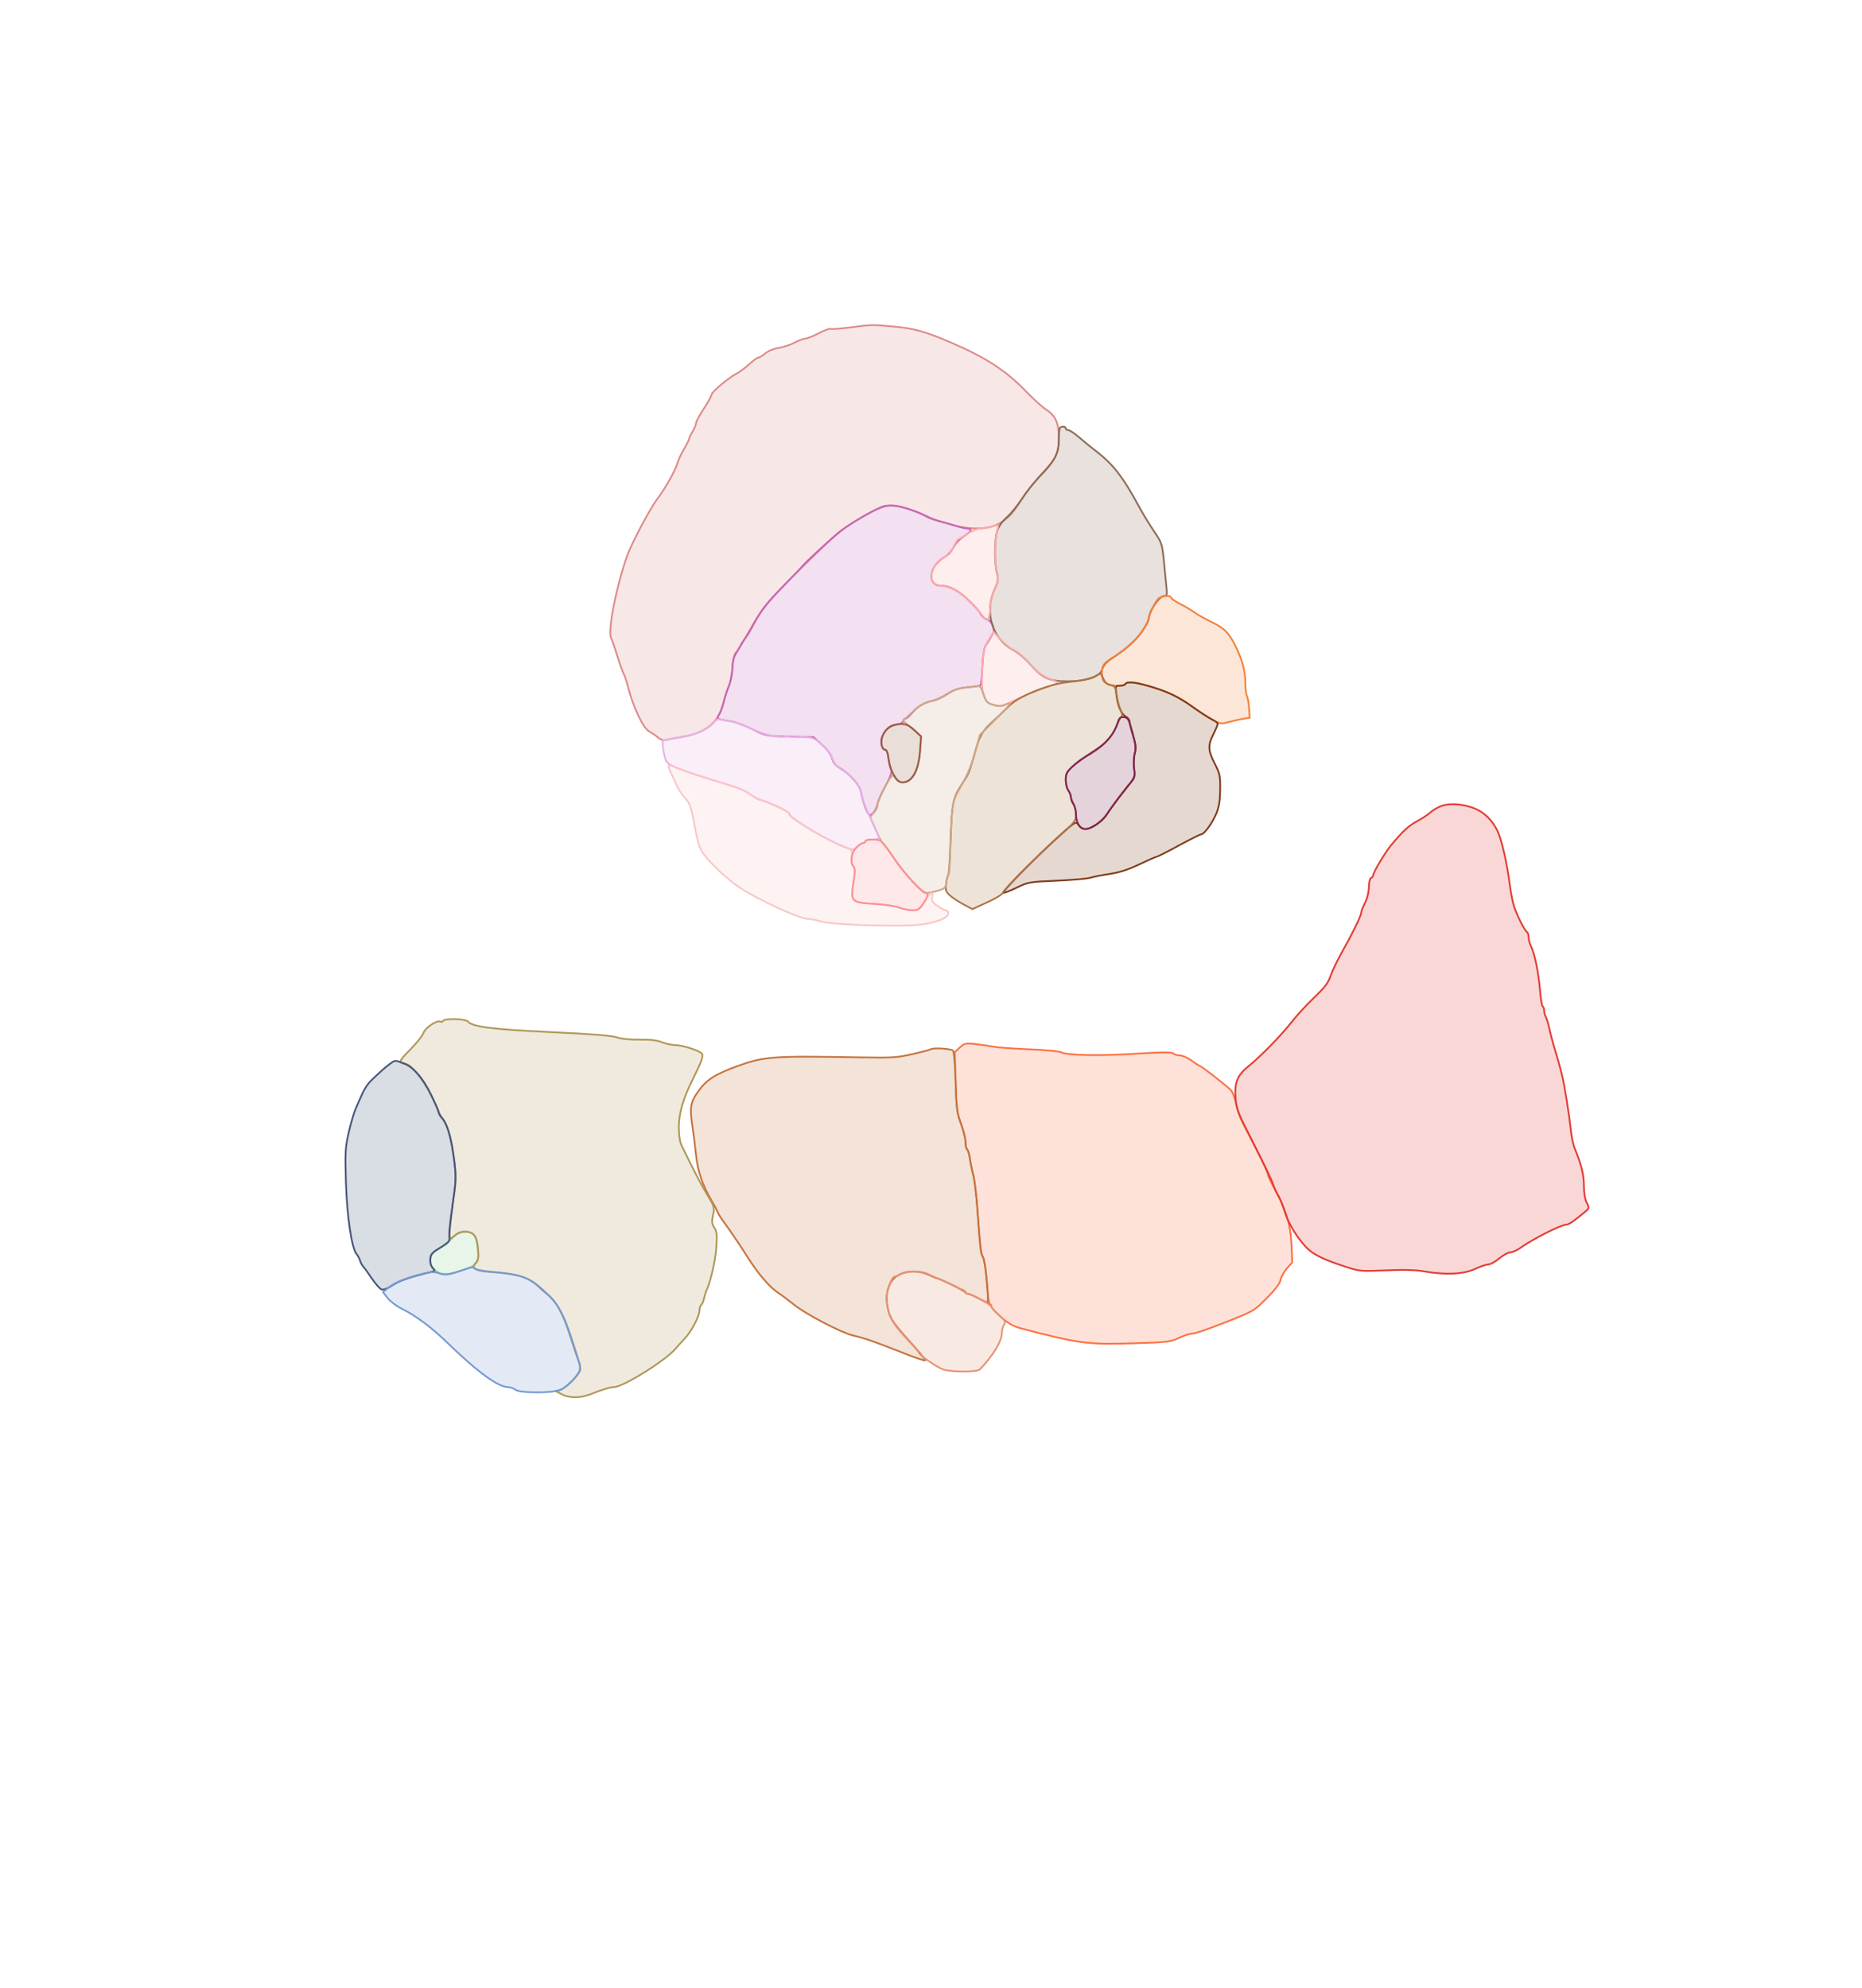 <svg xmlns="http://www.w3.org/2000/svg" width="1078" height="1151" viewBox="0 0 1078 1151" version="1.1">
    <path class="svg-region-V" d="M 492.075 189.563 C 486.341 190.300, 481.262 190.662, 480.788 190.369 C 480.314 190.076, 477.261 191.223, 474.004 192.918 C 470.747 194.613, 467.272 196, 466.283 196 C 465.294 196, 462.463 197.065, 459.992 198.368 C 457.521 199.670, 453.365 201.047, 450.755 201.428 C 447.991 201.832, 444.799 203.140, 443.110 204.561 C 441.516 205.902, 439.704 207, 439.083 207 C 438.463 207, 436.053 208.740, 433.728 210.866 C 431.402 212.993, 428.112 215.441, 426.415 216.307 C 421.862 218.630, 412 226.908, 412 228.407 C 412 229.120, 409.975 232.787, 407.500 236.555 C 405.025 240.323, 402.998 244.102, 402.996 244.953 C 402.994 245.804, 402.094 247.973, 400.996 249.774 C 399.898 251.575, 399 253.468, 399 253.980 C 399 254.493, 397.656 257.191, 396.014 259.976 C 394.372 262.762, 392.736 266.202, 392.380 267.622 C 391.357 271.696, 385.222 282.701, 380.535 288.865 C 376.341 294.383, 365.384 315.071, 362.987 322 C 356.407 341.016, 351.707 365.666, 353.893 369.694 C 354.432 370.687, 356.028 375.245, 357.440 379.822 C 358.851 384.399, 360.515 389.093, 361.136 390.254 C 361.757 391.414, 362.835 394.644, 363.532 397.432 C 366.420 408.988, 372.391 421.632, 375.796 423.403 C 377.283 424.176, 379.589 425.758, 380.919 426.918 C 382.249 428.078, 384.049 428.810, 384.919 428.545 C 385.789 428.279, 390.477 427.376, 395.337 426.539 C 409.192 424.150, 416.526 417.817, 419.121 406 C 419.786 402.975, 421.004 399.150, 421.828 397.500 C 422.652 395.850, 423.641 390.965, 424.024 386.645 C 424.408 382.325, 425.172 378.500, 425.721 378.145 C 426.271 377.790, 427.517 375.947, 428.490 374.049 C 429.463 372.151, 430.894 369.963, 431.669 369.188 C 432.444 368.413, 434.225 365.516, 435.627 362.750 C 440.611 352.913, 446.130 346.280, 463.703 329 C 483.400 309.631, 486.994 306.569, 497.377 300.308 C 508.300 293.721, 513.966 291.855, 519.729 292.949 C 524.392 293.835, 532.514 296.843, 536.493 299.160 C 537.589 299.798, 539.839 300.660, 541.493 301.075 C 543.147 301.491, 547.875 302.811, 552 304.010 C 561.909 306.888, 572.850 306.468, 578.600 302.988 C 584.088 299.667, 586.072 297.523, 591.447 289.109 C 594.044 285.043, 598.885 278.968, 602.206 275.609 C 610.715 266.999, 613 262.387, 613 253.819 C 613 244.935, 611.212 240.783, 605.880 237.288 C 603.541 235.755, 598.252 230.989, 594.129 226.698 C 582.542 214.642, 570.582 206.850, 550.500 198.274 C 535.241 191.758, 529.287 190.123, 516.681 188.986 C 504.555 187.892, 505.214 187.877, 492.075 189.563" stroke="#dd8a8a" fill="#dd8a8a" fill-opacity="0.2" fill-rule="evenodd"/><path class="svg-region-SV" d="M 511.500 293.076 C 507.346 294.273, 491.044 303.760, 485.855 308 C 480.979 311.984, 465.850 325.957, 464.813 327.435 C 464.435 327.973, 459.485 333.179, 453.813 339.002 C 442.823 350.286, 441.082 352.539, 434.882 363.500 C 432.704 367.350, 429.367 372.975, 427.465 376 C 424.649 380.481, 424.008 382.485, 424.004 386.815 C 424.002 389.738, 423.144 394.238, 422.097 396.815 C 421.051 399.392, 419.622 403.750, 418.923 406.500 C 418.223 409.250, 417.028 412.474, 416.267 413.664 C 414.686 416.136, 415.023 416.330, 423 417.532 C 425.475 417.905, 431.131 419.996, 435.568 422.179 C 443.629 426.143, 443.650 426.147, 457.336 426.449 L 471.036 426.751 475.886 431.126 C 478.947 433.887, 481.074 436.790, 481.654 439 C 482.283 441.398, 483.647 443.130, 485.986 444.500 C 492.123 448.096, 497.840 454.582, 498.512 458.713 C 499.341 463.807, 501.906 470.824, 503.241 471.649 C 504.657 472.524, 508 468.360, 508 465.721 C 508 464.590, 509.986 459.991, 512.414 455.501 C 515.406 449.967, 516.547 446.884, 515.955 445.928 C 515.476 445.152, 514.788 442.151, 514.427 439.259 C 513.995 435.801, 513.302 434, 512.404 434 C 510.749 434, 509.580 429.900, 510.451 427.155 C 511.746 423.073, 514.979 420.179, 519.004 419.499 C 521.460 419.084, 523 418.280, 523 417.412 C 523 416.635, 523.563 416, 524.250 416 C 524.938 416, 526.741 414.444, 528.258 412.543 C 531.132 408.941, 535.272 406.597, 540.673 405.512 C 542.418 405.162, 545.998 403.450, 548.628 401.707 C 552.367 399.231, 554.898 398.403, 560.227 397.915 C 563.976 397.571, 567.327 397.007, 567.673 396.660 C 568.019 396.314, 568.513 391.411, 568.771 385.765 C 569.036 379.935, 569.761 374.852, 570.447 374 C 571.112 373.175, 572.604 370.837, 573.762 368.805 C 575.543 365.679, 575.694 364.649, 574.737 362.114 C 574.079 360.371, 572.651 358.878, 571.321 358.544 C 570.065 358.229, 568.368 356.679, 567.551 355.100 C 566.735 353.520, 563.275 349.702, 559.863 346.614 C 554.012 341.320, 549.312 339.018, 544.321 339.006 C 540.770 338.996, 538.711 336.167, 539.358 332.183 C 539.969 328.415, 542.867 324.781, 547.345 322.163 C 548.910 321.248, 551.057 318.812, 552.116 316.750 C 553.175 314.687, 555.832 311.869, 558.021 310.487 C 562.275 307.801, 563.141 306, 560.178 306 C 559.176 306, 556.364 305.378, 553.928 304.617 C 551.493 303.857, 547.475 302.698, 545 302.042 C 542.525 301.386, 539.150 300.163, 537.500 299.324 C 527.404 294.194, 516.617 291.601, 511.500 293.076" stroke="#c666b5" fill="#c666b5" fill-opacity="0.2" fill-rule="evenodd"/><path class="svg-region-SF" d="M 613.667 247.667 C 613.300 248.033, 613 250.973, 613 254.199 C 613 262.216, 611.259 265.775, 603.136 274.357 C 599.303 278.406, 594.176 284.820, 591.743 288.610 C 589.310 292.399, 585.335 297.282, 582.909 299.461 C 580.134 301.953, 578.042 304.918, 577.265 307.461 C 575.720 312.514, 575.639 325.679, 577.116 331.545 C 578.099 335.451, 577.967 336.539, 575.999 340.725 C 569.609 354.319, 574.372 370.011, 586.851 376.478 C 589.408 377.803, 593.674 381.397, 596.331 384.465 C 603.341 392.557, 607.526 394.484, 618 394.442 C 629.453 394.395, 637.055 391.728, 638.187 387.359 C 638.725 385.284, 640.492 383.311, 643.738 381.164 C 652.320 375.487, 657.774 370.585, 661.416 365.274 C 663.387 362.400, 665 359.378, 665 358.558 C 665 354.111, 671.101 345, 674.079 345 C 675.478 345, 675.738 344.282, 675.437 341.250 C 675.232 339.188, 674.558 332.325, 673.939 326 C 672.831 314.667, 672.745 314.398, 668.068 307.500 C 665.458 303.650, 661.748 297.575, 659.825 294 C 649.958 275.662, 644.271 268.439, 633.052 260 C 631.224 258.625, 627.525 255.588, 624.831 253.250 C 622.137 250.912, 619.273 249, 618.467 249 C 617.660 249, 617 248.550, 617 248 C 617 246.875, 614.689 246.644, 613.667 247.667" stroke="#8c6b55" fill="#8c6b55" fill-opacity="0.2" fill-rule="evenodd"/><path class="svg-region-IF" d="M 670.558 346.585 C 668.738 348.405, 665 356.237, 665 358.229 C 665 358.965, 663.433 361.999, 661.518 364.972 C 658.229 370.077, 652.024 375.860, 645.652 379.758 C 638.773 383.965, 638 384.951, 638 389.516 C 638 392.899, 638.502 394.238, 640.223 395.443 C 642.693 397.174, 650.535 397.561, 651.500 396 C 652.449 394.465, 656.657 394.799, 664.669 397.047 C 675.043 399.958, 682.471 403.455, 690.157 409.045 C 693.832 411.718, 699.083 415.117, 701.825 416.598 C 706.465 419.104, 707.113 419.205, 711.156 418.056 C 713.545 417.377, 717.300 416.523, 719.500 416.160 L 723.500 415.498 723.145 409.999 C 722.949 406.975, 722.387 403.742, 721.895 402.816 C 721.403 401.889, 720.989 398.739, 720.976 395.816 C 720.943 388.690, 719.492 382.817, 715.912 375.315 C 711.743 366.579, 709.089 363.803, 701.295 360.024 C 697.558 358.212, 693.150 355.729, 691.500 354.506 C 689.850 353.284, 686.138 351.087, 683.250 349.625 C 680.362 348.163, 678 346.524, 678 345.983 C 678 344.395, 672.286 344.857, 670.558 346.585" stroke="#f2823b" fill="#f2823b" fill-opacity="0.2" fill-rule="evenodd"/><path class="svg-region-PF" d="M 574 305 C 572.625 305.440, 569.925 305.854, 568 305.919 C 565.921 305.989, 562.713 307.247, 560.100 309.018 C 557.679 310.658, 555.366 312, 554.960 312 C 554.553 312, 553.268 314.025, 552.105 316.500 C 550.942 318.975, 549.623 321, 549.175 321 C 548.727 321, 546.495 322.596, 544.217 324.547 C 541.459 326.907, 539.863 329.213, 539.445 331.441 C 538.468 336.649, 540.110 338.616, 546.020 339.316 C 551.854 340.007, 558.486 344.317, 564.381 351.249 C 566.369 353.587, 568.672 356.288, 569.498 357.250 C 572.024 360.193, 572.711 359.273, 573.233 352.250 C 573.542 348.109, 574.627 343.685, 576.041 340.804 C 578.188 336.431, 578.258 335.742, 577.062 330.758 C 575.768 325.363, 576.026 310.720, 577.494 306.250 C 578.280 303.859, 577.942 303.738, 574 305 M 572.298 370.669 C 569.603 375.050, 569.268 376.572, 568.699 387 C 567.891 401.827, 569.283 406.405, 575.135 408.159 C 578.706 409.228, 579.586 409.042, 586.749 405.704 C 595.913 401.434, 598.382 400.430, 607 397.468 C 612.098 395.716, 613.069 395.082, 611.500 394.532 C 604.239 391.985, 601.288 389.996, 596.245 384.252 C 593.169 380.748, 589.073 377.222, 587.144 376.416 C 585.214 375.609, 581.754 372.900, 579.453 370.394 L 575.271 365.839 572.298 370.669" stroke="#faaaaa" fill="#faaaaa" fill-opacity="0.2" fill-rule="evenodd"/><path class="svg-region-AAB" d="M 651.500 396 C 651.160 396.550, 649.722 397, 648.303 397 C 645.761 397, 645.734 397.079, 646.381 402.586 C 647.137 409.019, 649.159 413.479, 652.010 415.006 C 653.105 415.591, 654 416.896, 654 417.905 C 654 418.914, 654.901 422.559, 656.002 426.006 C 657.631 431.104, 657.810 432.991, 656.966 436.126 C 656.395 438.245, 656.231 442.258, 656.600 445.043 C 657.195 449.526, 656.991 450.416, 654.829 452.803 C 651.707 456.250, 644.259 466.087, 640.909 471.189 C 638.066 475.517, 631.747 479.920, 628.307 479.969 C 627.100 479.986, 625.448 479.050, 624.635 477.889 C 623.279 475.953, 622.976 475.903, 621.002 477.286 C 613.702 482.399, 579.374 516.291, 580.960 516.820 C 581.504 517.001, 584.972 515.662, 588.665 513.844 C 595.164 510.645, 595.906 510.516, 611.688 509.847 C 620.658 509.467, 629.460 508.699, 631.248 508.139 C 633.037 507.580, 638.100 506.583, 642.500 505.924 C 648.117 505.083, 653.220 503.426, 659.630 500.363 C 664.652 497.963, 669.152 495.994, 669.630 495.987 C 670.109 495.980, 675.873 493.055, 682.440 489.487 C 689.008 485.919, 694.858 483, 695.440 483 C 697.194 483, 702.154 476.084, 704.320 470.622 C 705.771 466.960, 706.372 463.053, 706.425 456.914 C 706.493 449.110, 706.204 447.754, 703.250 442.024 C 699.345 434.448, 699.214 431.485, 702.500 425 C 703.875 422.287, 705 419.623, 705 419.080 C 705 418.538, 703.538 417.390, 701.750 416.530 C 699.962 415.669, 694.899 412.386, 690.497 409.233 C 682.028 403.166, 675.764 400.221, 664.448 396.985 C 656.806 394.800, 652.447 394.468, 651.500 396" stroke="#7f3c1a" fill="#7f3c1a" fill-opacity="0.2" fill-rule="evenodd"/><path class="svg-region-APB" d="M 634.584 391.173 C 631.738 392.825, 626.405 394.030, 618 394.920 C 607.137 396.071, 589.809 403.059, 584.476 408.440 C 582.262 410.673, 577.890 414.816, 574.759 417.646 C 568.729 423.097, 567.131 425.865, 564.449 435.500 C 561.271 446.917, 560.811 448.079, 557.582 452.879 C 551.647 461.697, 551.096 464.213, 550.384 485.722 C 550.023 496.600, 549.400 505.950, 548.999 506.500 C 548.598 507.050, 548.032 509.374, 547.742 511.665 C 547.287 515.249, 547.582 516.171, 549.857 518.275 C 551.310 519.620, 554.851 521.974, 557.724 523.505 L 562.947 526.289 571.474 522.395 C 576.163 520.253, 580.222 517.817, 580.494 516.981 C 581.204 514.798, 599.742 496.124, 612.243 485 C 622.060 476.264, 622.922 475.207, 622.959 471.864 C 622.982 469.865, 622.328 466.940, 621.506 465.364 C 620.685 463.789, 619.995 461.825, 619.974 461 C 619.953 460.175, 619.276 458.626, 618.468 457.559 C 617.661 456.491, 617.014 453.791, 617.032 451.559 C 617.057 448.271, 617.730 446.836, 620.574 444.005 C 622.505 442.083, 625.343 439.833, 626.881 439.005 C 638.183 432.921, 643.702 427.437, 647.013 419 C 647.768 417.075, 648.821 415.204, 649.351 414.843 C 649.941 414.442, 649.697 412.882, 648.724 410.831 C 647.848 408.986, 646.825 405.165, 646.451 402.340 C 645.841 397.746, 645.476 397.145, 642.989 396.648 C 641.138 396.278, 639.757 395.073, 638.860 393.046 C 637.356 389.648, 637.274 389.612, 634.584 391.173" stroke="#ac7444" fill="#ac7444" fill-opacity="0.2" fill-rule="evenodd"/><path class="svg-region-PC" d="M 559.500 397.902 C 555.176 398.333, 552.010 399.419, 548.168 401.791 C 545.235 403.602, 541.429 405.364, 539.711 405.708 C 535.238 406.602, 532.700 408.100, 527.439 412.950 L 522.796 417.229 528.031 421.809 L 533.266 426.388 532.669 434.142 C 532.017 442.594, 530.326 447.674, 527.088 450.912 C 524.435 453.565, 520.396 453.607, 518.768 451 C 518.081 449.900, 517.199 449, 516.807 449 C 515.613 449, 508.930 461.090, 508.297 464.396 C 507.971 466.103, 506.826 468.756, 505.754 470.291 L 503.805 473.082 507.083 480.541 C 508.886 484.643, 510.673 488, 511.055 488 C 511.436 488, 514.167 491.693, 517.124 496.206 C 523.446 505.856, 533.898 517.006, 536.601 516.985 C 537.645 516.976, 540.525 516.367, 543 515.631 C 547.070 514.420, 547.531 513.967, 547.821 510.896 C 547.998 509.028, 548.561 507.072, 549.071 506.550 C 549.582 506.027, 550.020 500.627, 550.044 494.550 C 550.068 488.472, 550.467 478.921, 550.931 473.325 C 551.736 463.614, 552.004 462.746, 556.806 454.325 C 560.122 448.510, 562.768 442.089, 564.563 435.500 L 567.288 425.500 576.208 416.647 C 581.114 411.778, 584.932 407.599, 584.693 407.360 C 584.454 407.121, 583.151 407.430, 581.797 408.046 C 579.993 408.869, 578.245 408.874, 575.242 408.065 C 571.523 407.064, 570.997 406.507, 569.494 401.981 C 568.584 399.242, 567.313 397.069, 566.670 397.152 C 566.026 397.236, 562.800 397.574, 559.500 397.902" stroke="#cda789" fill="#cda789" fill-opacity="0.2" fill-rule="evenodd"/><path class="svg-region-DB" d="M 413.949 417.562 C 410.007 422.311, 403.900 425.126, 394.237 426.647 C 388.881 427.491, 384.190 428.477, 383.811 428.840 C 383.431 429.203, 383.656 432.200, 384.311 435.500 C 385.378 440.887, 385.858 441.674, 389 443.205 C 393.833 445.559, 401.864 448.419, 412.500 451.574 C 428.053 456.187, 430.098 456.971, 434.534 460.023 C 436.913 461.661, 439.285 463, 439.803 463 C 440.876 463, 448.898 466.275, 453.750 468.695 C 455.538 469.586, 457 470.814, 457 471.423 C 457 473.534, 479.539 486.857, 489.279 490.504 C 494.003 492.273, 494.084 492.269, 496.344 490.147 C 497.600 488.966, 499.162 488, 499.814 488 C 500.467 488, 501 487.550, 501 487 C 501 486.450, 502.800 486, 505 486 C 507.200 486, 509 485.544, 509 484.987 C 509 484.430, 506.952 479.818, 504.450 474.737 C 501.947 469.657, 499.464 463.254, 498.930 460.510 C 497.770 454.536, 493.933 449.470, 487.897 445.940 C 484.704 444.072, 483.101 442.284, 482.005 439.364 C 481.177 437.158, 478.497 433.510, 476.050 431.258 C 472.043 427.571, 470.928 427.095, 464.868 426.487 C 461.167 426.115, 456.869 426.089, 455.319 426.428 C 450.972 427.381, 442.222 425.353, 434.500 421.604 C 430.650 419.734, 425.475 417.901, 423 417.529 C 420.525 417.158, 417.776 416.652, 416.891 416.404 C 416.006 416.157, 414.682 416.678, 413.949 417.562" stroke="#e8b1e4" fill="#e8b1e4" fill-opacity="0.2" fill-rule="evenodd"/><path class="svg-region-MB" d="M 388.386 447.314 C 389.549 449.687, 391.135 453.141, 391.912 454.990 C 392.688 456.840, 394.782 459.966, 396.563 461.938 C 399.256 464.919, 400.082 467.042, 401.456 474.512 C 403.864 487.599, 404.929 491.148, 407.459 494.500 C 411.786 500.235, 420.944 508.887, 427.203 513.155 C 437.740 520.338, 462.926 531.977, 468 532.008 C 469.375 532.017, 472.975 532.720, 476 533.572 C 483.037 535.553, 523.251 536.686, 533.718 535.199 C 542.667 533.927, 549 531.278, 549 528.808 C 549 527.813, 548.429 527, 547.732 527 C 547.035 527, 544.843 525.898, 542.861 524.551 C 539.933 522.562, 539.349 521.625, 539.745 519.551 C 540.510 515.554, 538.634 516.542, 535.097 522 C 532.161 526.531, 531.512 526.996, 528.179 526.956 C 526.155 526.932, 522.700 526.225, 520.500 525.385 C 518.300 524.544, 512 523.608, 506.500 523.304 C 493.003 522.557, 492.298 521.858, 494.064 510.985 C 495.087 504.685, 495.092 502.816, 494.091 501.609 C 493.400 500.778, 492.974 498.246, 493.139 495.963 C 493.437 491.829, 493.432 491.823, 488.469 490.054 C 479.107 486.719, 458.467 474.381, 457.341 471.447 C 456.776 469.973, 446.066 464.557, 441.404 463.387 C 439.888 463.006, 436.781 461.435, 434.500 459.895 C 430.263 457.036, 429.238 456.648, 411 451.005 C 405.225 449.218, 397.723 446.686, 394.329 445.378 C 390.936 444.070, 387.734 443, 387.215 443 C 386.697 443, 387.223 444.941, 388.386 447.314" stroke="#f9c6c6" fill="#f9c6c6" fill-opacity="0.2" fill-rule="evenodd"/><path class="svg-region-AP" d="M 555.638 606.456 L 552.776 609.112 553.267 626.306 C 553.705 641.652, 554.037 644.252, 556.358 650.500 C 557.788 654.350, 558.967 659.161, 558.979 661.191 C 558.991 663.221, 559.424 665.144, 559.942 665.464 C 560.460 665.785, 561.180 668.174, 561.542 670.773 C 561.903 673.373, 562.799 677.750, 563.532 680.500 C 564.265 683.250, 565.359 692.700, 565.963 701.500 C 567.388 722.265, 567.817 726.068, 568.889 727.399 C 569.955 728.724, 570.793 734.496, 571.625 746.250 C 571.966 751.063, 572.640 755, 573.122 755 C 573.605 755, 574 755.609, 574 756.354 C 574 757.098, 576.545 759.911, 579.655 762.604 C 583.894 766.273, 586.838 767.899, 591.405 769.094 C 624.609 777.778, 629.635 778.450, 655.584 777.669 C 675.943 777.057, 677.597 776.863, 682.574 774.508 C 685.490 773.129, 689.048 772, 690.481 772 C 691.913 772, 700.497 769.058, 709.555 765.463 C 725.897 758.977, 726.082 758.869, 733.374 751.529 C 738.304 746.568, 740.933 743.085, 741.360 740.950 C 741.710 739.200, 743.375 736.198, 745.060 734.278 L 748.124 730.789 747.702 720.644 C 747.223 709.124, 744.245 699.328, 737.750 687.904 C 735.688 684.276, 734 680.648, 734 679.841 C 734 679.034, 731.016 672.552, 727.368 665.437 C 723.720 658.322, 719.854 650.749, 718.776 648.609 C 717.698 646.468, 716.287 642.118, 715.639 638.942 C 714.991 635.765, 713.611 632.228, 712.574 631.081 C 710.559 628.855, 695.331 617, 694.486 617 C 694.209 617, 692.119 615.650, 689.841 614 C 687.564 612.350, 684.507 611, 683.050 611 C 681.592 611, 679.885 610.485, 679.257 609.857 C 678.399 608.999, 673.025 609.037, 657.735 610.009 C 636.476 611.361, 617.725 610.994, 614.294 609.157 C 613.191 608.567, 604.948 607.801, 595.978 607.455 C 587.007 607.110, 577.380 606.394, 574.584 605.865 C 571.788 605.335, 567.025 604.654, 564 604.351 C 559.038 603.854, 558.220 604.059, 555.638 606.456" stroke="#fc7143" fill="#fc7143" fill-opacity="0.2" fill-rule="evenodd"/><path class="svg-region-PP" d="M 538.884 607.449 C 538.637 607.696, 533.950 608.929, 528.468 610.189 C 519.428 612.267, 516.592 612.446, 498 612.112 C 447.335 611.201, 442.423 611.550, 427 617.145 C 414.102 621.825, 409.080 625.030, 404.427 631.550 C 399.561 638.369, 399.169 640.948, 401.085 653.500 C 401.588 656.800, 402.428 663.550, 402.951 668.500 C 403.951 677.961, 406.661 686.052, 411.662 694.500 C 413.290 697.250, 414.956 700.388, 415.365 701.472 C 415.773 702.557, 417.443 705.257, 419.076 707.472 C 423.195 713.064, 428.003 720.184, 433.610 729 C 439.109 737.645, 446.064 745.618, 450.619 748.500 C 452.358 749.600, 456.416 752.636, 459.637 755.246 C 466.417 760.740, 486.990 771.496, 493.824 773.119 C 500.911 774.803, 506.112 776.601, 521.308 782.622 C 528.951 785.650, 535.438 787.895, 535.723 787.610 C 536.008 787.326, 531.844 782.234, 526.470 776.296 C 515.938 764.659, 514.444 762.112, 513.548 754.277 C 512.696 746.826, 515.340 740.630, 520.495 738.003 C 525.454 735.474, 532.269 735.473, 537.500 738 C 539.700 739.063, 541.850 739.947, 542.278 739.966 C 543.788 740.032, 558.504 747.304, 558.833 748.146 C 559.017 748.616, 559.695 749, 560.341 749 C 560.987 749, 563.629 750.125, 566.212 751.500 C 568.795 752.875, 571.210 754, 571.580 754 C 572.871 754, 570.425 729.309, 568.952 727.475 C 567.949 726.226, 567.371 721.128, 565.949 701 C 565.347 692.475, 564.257 683.250, 563.527 680.500 C 562.796 677.750, 561.903 673.373, 561.542 670.773 C 561.180 668.174, 560.460 665.785, 559.942 665.464 C 559.424 665.144, 558.991 663.221, 558.979 661.191 C 558.967 659.161, 557.789 654.350, 556.361 650.500 C 554.050 644.271, 553.710 641.627, 553.274 626.500 C 553.005 617.150, 552.328 608.938, 551.770 608.250 C 550.822 607.082, 539.928 606.405, 538.884 607.449" stroke="#c4743d" fill="#c4743d" fill-opacity="0.2" fill-rule="evenodd"/><path class="svg-region-VMr" d="M 521.559 737.532 C 520.491 738.339, 518.916 739, 518.059 739 C 517.034 739, 515.848 741.039, 514.600 744.944 C 512.952 750.104, 512.854 751.648, 513.860 756.659 C 515.218 763.417, 517.533 767.142, 525.878 775.993 C 529.245 779.565, 532 782.772, 532 783.122 C 532 784.359, 542.553 791.618, 546.071 792.800 C 550.880 794.416, 565.782 794.381, 567.326 792.750 C 575.073 784.564, 580 776.433, 580 771.833 C 580 770.260, 580.563 768.052, 581.250 766.927 C 582.370 765.093, 582.056 764.497, 578.235 761.190 C 575.889 759.161, 573.972 757.050, 573.976 756.500 C 573.984 755.385, 562.211 748.927, 560.250 748.972 C 559.563 748.987, 559 748.602, 559 748.117 C 559 747.631, 558.212 746.969, 557.250 746.646 C 556.288 746.322, 554.825 745.618, 554 745.079 C 553.175 744.541, 549.575 742.908, 546 741.451 C 542.425 739.993, 538.306 738.171, 536.846 737.400 C 533.361 735.562, 524.058 735.642, 521.559 737.532" stroke="#e59376" fill="#e59376" fill-opacity="0.2" fill-rule="evenodd"/><path class="svg-region-PMr" d="M 261.813 716.750 C 259.880 718.813, 256.206 721.720, 253.649 723.212 C 249.539 725.608, 249 726.323, 249 729.373 C 249 731.997, 249.736 733.442, 252.077 735.411 C 255.564 738.345, 258.304 738.621, 263.730 736.585 C 265.803 735.807, 268.725 734.902, 270.222 734.573 C 271.720 734.245, 273.900 732.969, 275.068 731.738 C 276.904 729.804, 277.126 728.645, 276.707 723.202 C 276.115 715.500, 274.228 713, 269.009 713 C 266.047 713, 264.642 713.732, 261.813 716.750" stroke="#90cf92" fill="#90cf92" fill-opacity="0.2" fill-rule="evenodd"/><path class="svg-region-PV" d="M 256.490 591.016 C 256.144 591.575, 255.458 591.783, 254.965 591.478 C 253.116 590.335, 246.233 594.891, 245.160 597.969 C 244.577 599.642, 241.115 603.996, 237.466 607.645 C 232.531 612.580, 231.174 614.495, 232.166 615.124 C 232.900 615.589, 234.108 615.976, 234.850 615.985 C 237.723 616.017, 244.954 624.768, 249.409 633.605 C 251.934 638.612, 254 643.380, 254 644.200 C 254 645.019, 254.873 646.480, 255.940 647.446 C 258.735 649.976, 260.774 656.762, 262.644 669.765 C 264.189 680.508, 264.179 681.880, 262.472 693.829 C 260.246 709.410, 259.600 717, 260.500 717 C 260.876 717, 262.329 716.100, 263.727 715 C 266.981 712.440, 272.151 712.405, 274.433 714.926 C 275.503 716.108, 276.390 719.205, 276.728 722.942 C 277.178 727.900, 276.950 729.398, 275.502 730.997 C 272.653 734.146, 274.947 735.706, 283.283 736.290 C 300.776 737.513, 306.332 739.332, 313.025 746.025 C 313.903 746.903, 315.516 748.269, 316.609 749.061 C 321.739 752.775, 325.847 760.186, 330.022 773.258 C 332.349 780.541, 334.703 787.478, 335.254 788.673 C 335.805 789.868, 335.981 791.893, 335.645 793.173 C 334.799 796.395, 327.398 803.862, 324.274 804.646 L 321.698 805.293 325.099 807.104 C 329.513 809.456, 335.944 809.470, 341.815 807.141 C 348.594 804.452, 353.381 803, 355.466 803 C 360.693 803, 385.550 787.489, 391.137 780.740 C 392.157 779.508, 394.494 776.925, 396.331 775 C 400.253 770.888, 405 761.841, 405 758.477 C 405 757.180, 405.415 755.861, 405.923 755.548 C 406.431 755.234, 407.163 753.534, 407.550 751.771 C 407.937 750.008, 408.594 747.876, 409.010 747.033 C 411.350 742.285, 414.208 729.794, 414.704 722.145 C 415.177 714.839, 414.981 712.900, 413.547 710.713 C 412.116 708.527, 411.990 707.290, 412.808 703.451 C 413.757 699.002, 413.628 698.547, 409.460 691.662 C 405.769 685.565, 402.349 678.988, 394.382 662.669 C 393.594 661.054, 393 656.726, 393 652.594 C 393 644.470, 395.470 636.026, 401.219 624.500 C 406.524 613.862, 407.470 611.070, 406.199 609.799 C 404.402 608.002, 394.838 605, 390.911 605 C 388.894 605, 385.508 604.274, 383.385 603.387 C 380.709 602.269, 376.707 601.803, 370.332 601.868 C 364.663 601.925, 359.577 601.409, 357.064 600.523 C 354.264 599.535, 342.438 598.595, 319.245 597.518 C 285.354 595.944, 273.437 594.436, 270.919 591.402 C 269.544 589.746, 257.475 589.423, 256.490 591.016" stroke="#b09658" fill="#b09658" fill-opacity="0.2" fill-rule="evenodd"/><path class="svg-region-DV" d="M 225.385 616.158 C 222.606 618.236, 219.877 620.680, 214.395 626 C 212.978 627.375, 210.931 630.525, 209.846 633 C 208.761 635.475, 207.051 639.300, 206.046 641.500 C 205.042 643.700, 203.203 649.916, 201.960 655.314 C 199.892 664.295, 199.748 666.756, 200.268 684.314 C 200.853 704.093, 203.622 722.760, 206.451 725.998 C 207.173 726.824, 208.071 728.510, 208.447 729.744 C 208.823 730.978, 209.664 732.556, 210.316 733.251 C 210.967 733.945, 213.231 737.081, 215.346 740.220 C 217.462 743.359, 220.004 746.184, 220.994 746.498 C 222.088 746.845, 224.568 745.874, 227.306 744.026 C 231.110 741.459, 237.861 739.138, 249.792 736.297 C 251.923 735.789, 251.971 735.625, 250.472 733.969 C 249.479 732.872, 248.982 730.903, 249.180 728.847 C 249.453 725.994, 250.304 725.025, 255 722.212 C 259.946 719.249, 260.468 718.614, 260.178 715.902 C 260.001 714.243, 260.841 706.049, 262.044 697.693 C 264.029 683.907, 264.118 681.528, 262.998 672 C 261.578 659.911, 259.171 651.304, 256.126 647.433 C 254.957 645.947, 254 644.325, 254 643.830 C 254 643.334, 251.996 638.783, 249.547 633.715 C 244.705 623.695, 239.059 617.397, 233.006 615.265 C 228.485 613.672, 228.749 613.641, 225.385 616.158" stroke="#45567a" fill="#45567a" fill-opacity="0.2" fill-rule="evenodd"/><path class="svg-region-VV" d="M 271.500 733.991 C 261.862 737.587, 257.932 738.298, 254.254 737.111 C 251.058 736.080, 249.317 736.207, 242.538 737.963 C 234.010 740.173, 227.938 742.832, 224.134 746.023 L 221.769 748.008 224.324 751.358 C 225.730 753.201, 229.269 755.917, 232.190 757.393 C 240.958 761.825, 249.546 768.200, 258.770 777.123 C 276.828 794.592, 288.285 802.944, 294.310 803.032 C 295.514 803.049, 297.374 803.724, 298.441 804.532 C 301.067 806.518, 319.693 806.573, 324.395 804.608 C 328.477 802.903, 335.941 795.185, 335.975 792.634 C 336 790.735, 335.126 787.717, 330.430 773.500 C 326.316 761.042, 323.314 755.490, 317.694 749.941 C 307.095 739.478, 303.185 737.904, 283.402 736.135 C 279.498 735.786, 275.673 734.993, 274.902 734.372 C 274.104 733.730, 272.639 733.566, 271.500 733.991" stroke="#7699d1" fill="#7699d1" fill-opacity="0.2" fill-rule="evenodd"/><path class="svg-region-B" d="M 834.530 466.574 C 832.346 467.384, 829.421 469.099, 828.030 470.384 C 826.638 471.669, 823.120 473.990, 820.212 475.540 C 815.441 478.084, 812.253 481.053, 805.194 489.528 C 802.023 493.334, 795 505.099, 795 506.604 C 795 507.280, 794.466 508.011, 793.813 508.229 C 793.129 508.457, 792.577 510.746, 792.512 513.624 C 792.443 516.635, 791.524 520.301, 790.199 522.842 C 788.990 525.163, 788 527.734, 788 528.556 C 788 530.253, 782.774 540.903, 776.496 552 C 774.162 556.125, 771.408 561.908, 770.376 564.852 C 768.892 569.086, 766.924 571.697, 760.959 577.352 C 756.812 581.283, 750.962 587.636, 747.959 591.469 C 741.771 599.370, 729.805 611.633, 722.720 617.335 C 716.387 622.433, 714.695 626.571, 715.297 635.495 C 715.734 641.979, 716.497 643.916, 725.748 661.995 C 731.236 672.723, 736.307 683.289, 737.016 685.476 C 737.724 687.663, 739.142 690.813, 740.166 692.476 C 741.190 694.139, 742.929 698.498, 744.030 702.162 C 746.046 708.870, 752.506 718.895, 757.841 723.595 C 761.412 726.741, 767.518 729.575, 778.358 733.117 C 787.223 736.014, 787.631 736.053, 802.438 735.418 C 813.072 734.963, 819.705 735.160, 825 736.091 C 836.947 738.190, 847.456 737.646, 854 734.589 C 857.025 733.176, 860.470 732.015, 861.655 732.010 C 862.841 732.004, 865.696 730.425, 868 728.500 C 870.304 726.575, 873.204 725, 874.445 725 C 875.685 725, 878.542 723.665, 880.794 722.034 C 887.154 717.427, 903.819 709, 906.570 709 C 908.138 709, 910.833 707.206, 917.172 701.943 C 920.216 699.415, 920.233 699.351, 918.626 696.243 C 917.603 694.265, 916.991 690.578, 916.975 686.300 C 916.952 679.918, 915.470 673.915, 911.715 665 C 910.905 663.075, 909.947 658.800, 909.587 655.500 C 908.386 644.497, 905.852 628.569, 904.338 622.500 C 902.838 616.488, 902.483 615.219, 899.449 605 C 898.550 601.975, 897.389 597.475, 896.867 595 C 896.346 592.525, 895.487 589.719, 894.960 588.764 C 894.432 587.809, 894 586.148, 894 585.073 C 894 583.998, 893.613 582.879, 893.140 582.586 C 892.667 582.294, 891.965 578.105, 891.581 573.277 C 890.792 563.371, 888.436 551.832, 886.378 547.800 C 885.620 546.314, 885 543.979, 885 542.609 C 885 541.239, 884.541 539.835, 883.981 539.488 C 882.650 538.666, 878.386 530.218, 876.557 524.780 C 875.765 522.426, 874.612 516.450, 873.995 511.500 C 872.541 499.834, 869.204 485.491, 866.848 480.778 C 863.910 474.899, 859.411 470.420, 854.257 468.242 C 847.614 465.434, 839.456 464.744, 834.530 466.574" stroke="#e23b33" fill="#e23b33" fill-opacity="0.2" fill-rule="evenodd"/><path class="svg-region-VOC" d="M 501 487 C 501 487.550, 500.409 488, 499.687 488 C 498.965 488, 497.165 489.262, 495.687 490.805 C 492.791 493.828, 491.997 499.597, 494.177 501.777 C 495.079 502.679, 495.063 504.848, 494.110 511.074 C 492.413 522.161, 492.816 522.565, 506.288 523.293 C 511.905 523.597, 518.300 524.535, 520.500 525.379 C 522.700 526.222, 526.171 526.932, 528.214 526.956 C 531.405 526.994, 532.285 526.474, 534.464 523.268 C 537.176 519.277, 537.691 517, 535.883 517 C 533.785 517, 523.351 505.445, 517.234 496.347 C 513.874 491.350, 510.385 486.978, 509.480 486.631 C 506.893 485.638, 501 485.895, 501 487" stroke="#ff8f93" fill="#ff8f93" fill-opacity="0.2" fill-rule="evenodd"/><path class="svg-region-OABr" d="M 646.952 418.693 C 644.795 425.308, 640.532 430.288, 632.992 435 C 629.031 437.475, 623.813 441.245, 621.395 443.377 C 617.520 446.796, 617 447.750, 617 451.436 C 617 453.736, 617.661 456.491, 618.468 457.559 C 619.276 458.626, 619.951 460.426, 619.968 461.559 C 619.986 462.691, 620.661 464.491, 621.468 465.559 C 622.276 466.626, 622.951 469.312, 622.968 471.527 C 623.006 476.376, 625.312 480.016, 628.307 479.957 C 632.028 479.883, 638.334 475.547, 640.980 471.244 C 642.366 468.990, 646.591 463.251, 650.368 458.491 C 657.231 449.843, 657.236 449.833, 656.582 444.908 C 656.223 442.197, 656.381 438.297, 656.934 436.240 C 657.746 433.217, 657.495 430.870, 655.624 424 C 653.541 416.353, 653.052 415.469, 650.751 415.193 C 648.570 414.931, 648.010 415.447, 646.952 418.693" stroke="#81244d" fill="#81244d" fill-opacity="0.2" fill-rule="evenodd"/><path class="svg-region-SOTr" d="M 517.500 419.719 C 514.701 420.401, 512.389 422.646, 510.978 426.053 C 509.585 429.415, 510.408 434, 512.404 434 C 513.302 434, 513.995 435.801, 514.426 439.256 C 515.245 445.810, 518.787 452.390, 521.725 452.813 C 527.717 453.676, 531.826 446.842, 532.692 434.576 L 533.277 426.281 529.389 422.668 C 525.540 419.091, 522.834 418.420, 517.500 419.719" stroke="#995b45" fill="#995b45" fill-opacity="0.2" fill-rule="evenodd"/>
    </svg>